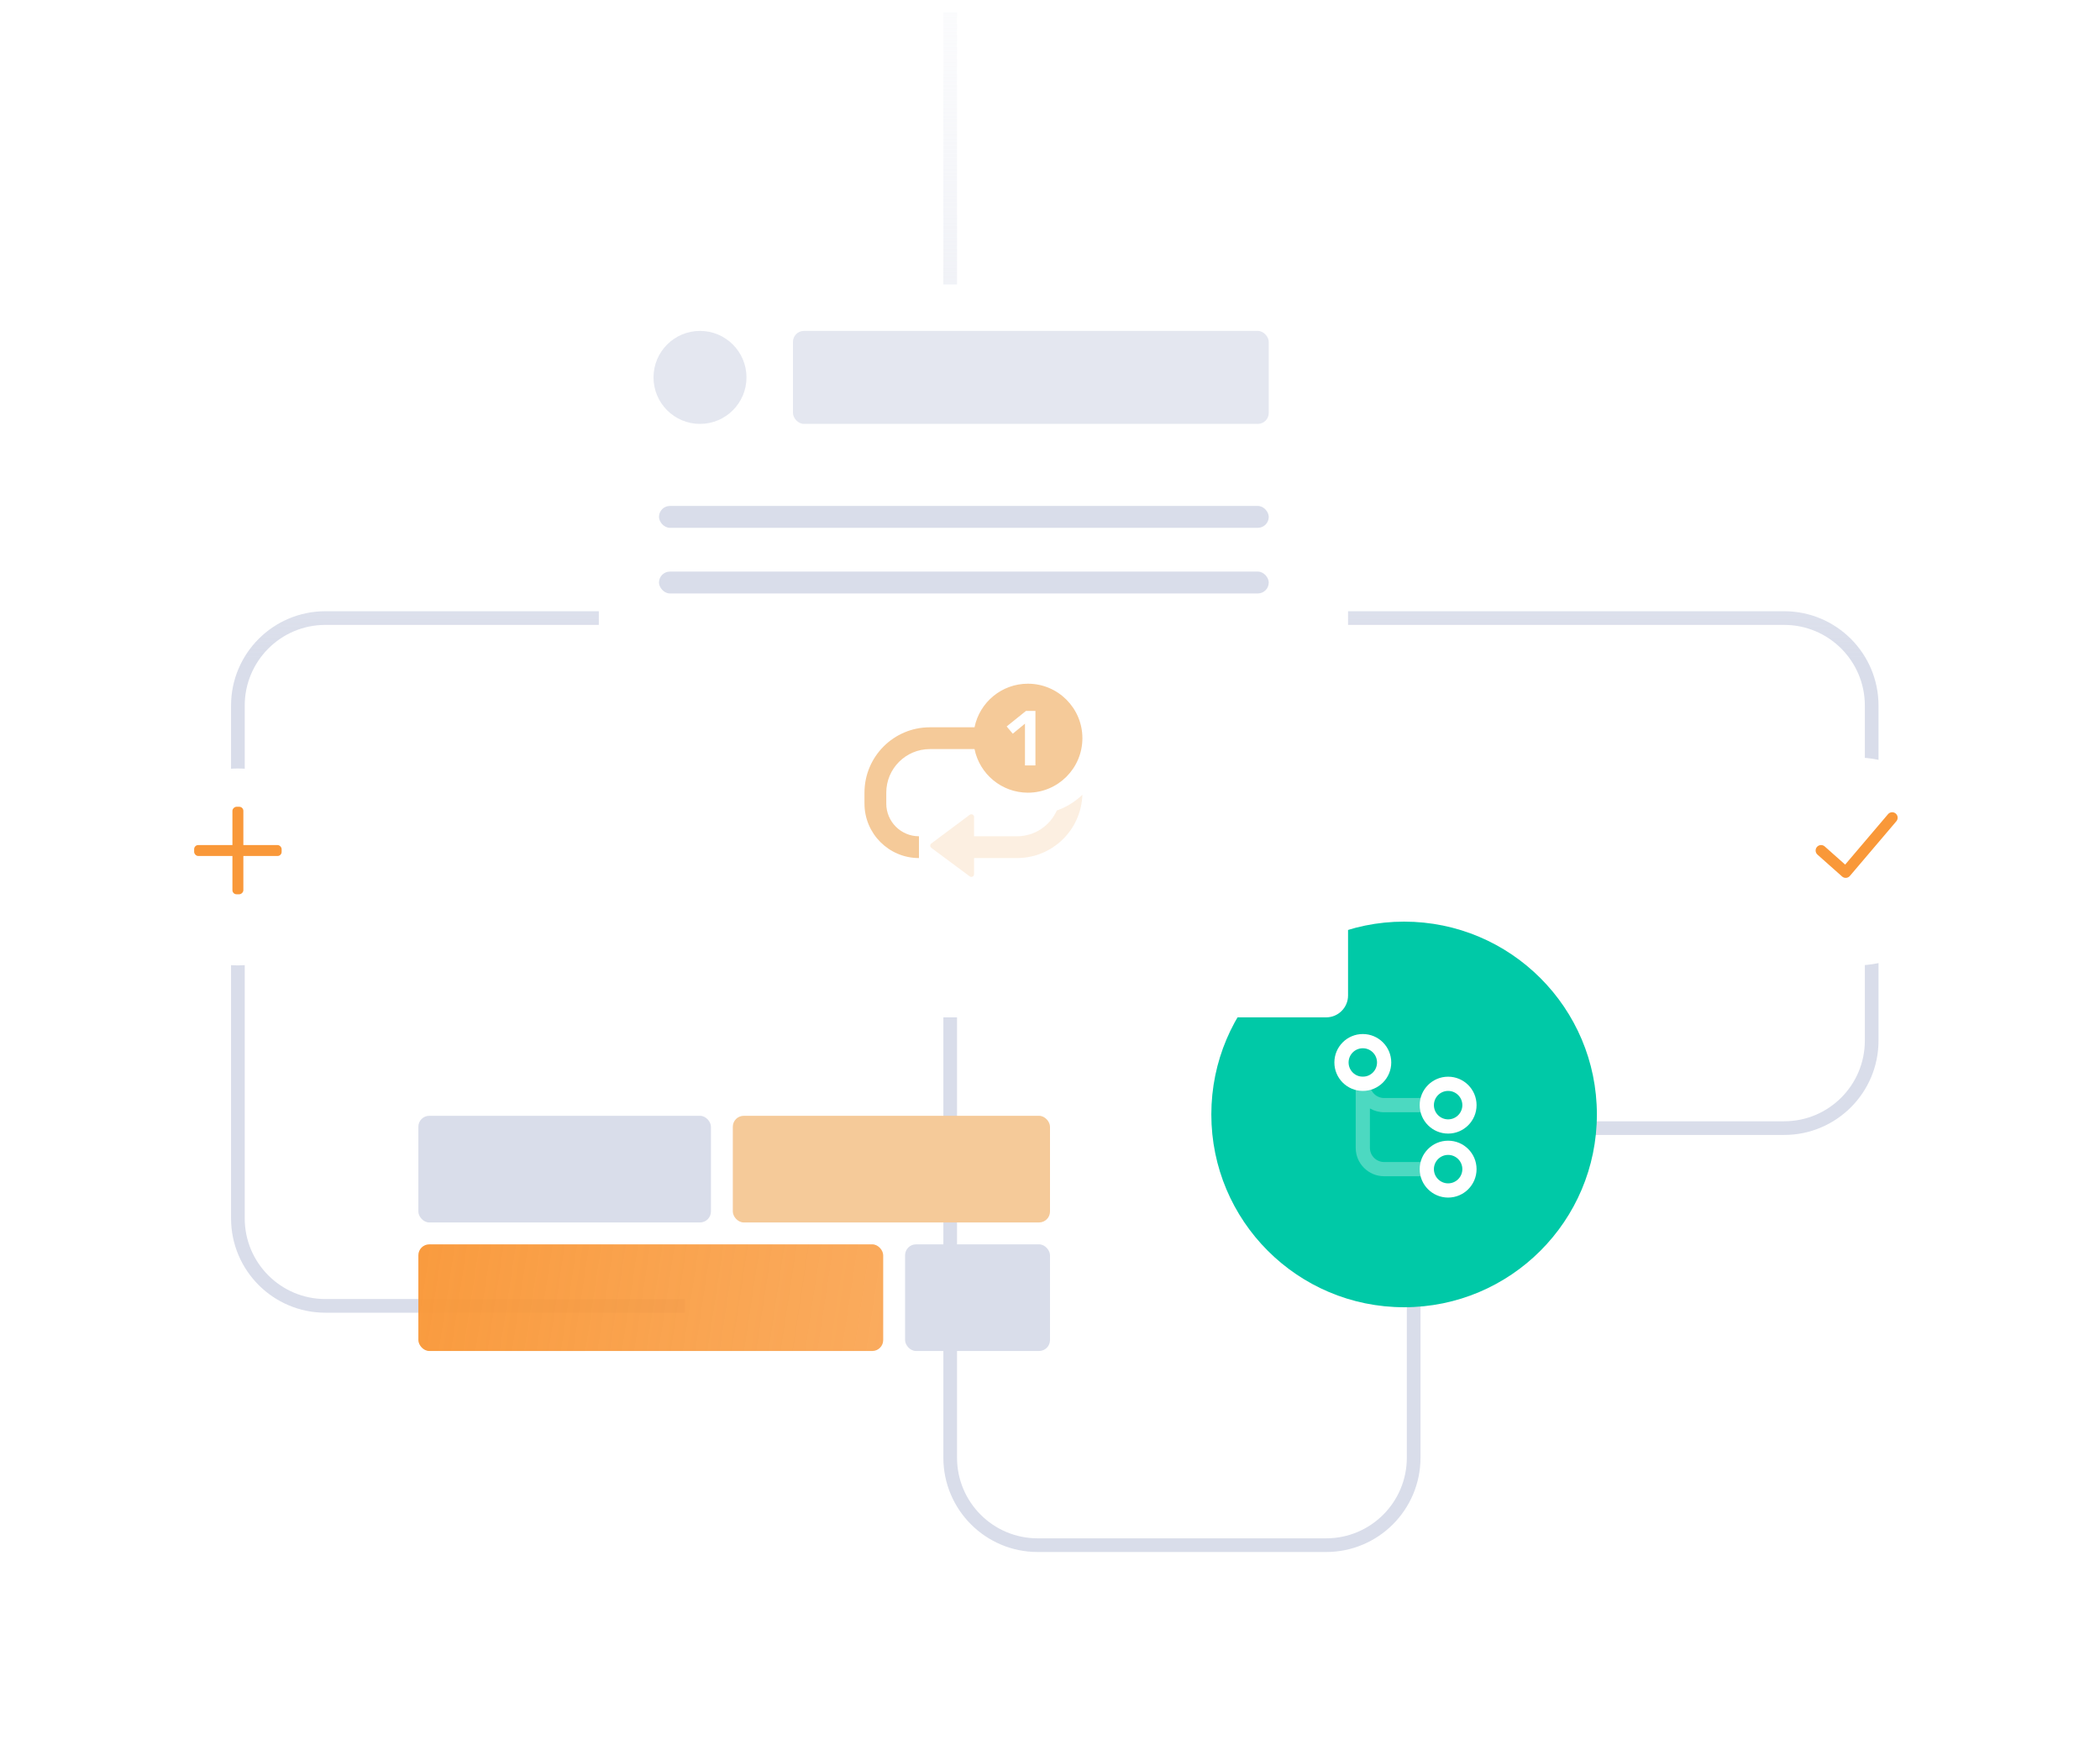 <svg width="768" height="640" viewBox="0 0 768 640" fill="none" xmlns="http://www.w3.org/2000/svg">
<path d="M347.5 4.5V533C347.5 550.673 361.827 565 379.5 565H485C502.673 565 517 550.673 517 533V444.5C517 426.827 531.327 412.5 549 412.5H652.5C670.173 412.5 684.5 398.173 684.5 380.5V258C684.5 240.327 670.173 226 652.5 226H119C101.327 226 87 240.327 87 258V445.5C87 463.173 101.327 477.5 119 477.5H250.5" stroke="url(#paint0_linear)" stroke-width="5"/>
<rect x="153" y="455" width="170" height="39" rx="4" fill="url(#paint1_linear)"/>
<rect x="331" y="455" width="53" height="39" rx="4" fill="#D9DDEA"/>
<rect x="268" y="408" width="116" height="39" rx="4" fill="#F5CA99"/>
<rect x="153" y="408" width="107" height="39" rx="4" fill="#D9DDEA"/>
<g filter="url(#filter0_d)">
<circle cx="679" cy="309" r="38" fill="white"/>
</g>
<path d="M690.476 297.705C691.192 296.863 692.454 296.761 693.295 297.476C694.137 298.191 694.239 299.454 693.524 300.295L676.524 320.295C675.797 321.15 674.51 321.24 673.671 320.495L664.671 312.495C663.846 311.761 663.771 310.497 664.505 309.671C665.239 308.846 666.503 308.771 667.329 309.505L674.8 316.147L690.476 297.705Z" fill="#f99839"/>
<g filter="url(#filter1_d)">
<circle cx="87" cy="311" r="36" fill="white"/>
</g>
<rect x="71" y="309" width="32" height="4" rx="1.5" fill="#f99839"/>
<rect x="89" y="295" width="32" height="4" rx="1.5" transform="rotate(90 89 295)" fill="#f99839"/>
<circle cx="513.5" cy="407.5" r="70.5" fill="#00C9A7"/>
<g filter="url(#filter2_d)">
<rect x="219" y="101" width="274" height="268" rx="8" fill="white"/>
</g>
<path opacity="0.3" fill-rule="evenodd" clip-rule="evenodd" d="M386.489 296.365C390.016 295.128 393.193 293.151 395.836 290.618C395.429 303.466 384.886 313.756 371.939 313.756H356.233V319.652C356.233 320.47 355.3 320.939 354.643 320.451L340.594 310.024C340.058 309.626 340.057 308.825 340.591 308.426L354.64 297.933C355.297 297.442 356.233 297.911 356.233 298.731V305.787H371.939C378.42 305.787 383.998 301.919 386.489 296.365Z" fill="#F5CA99"/>
<path fill-rule="evenodd" clip-rule="evenodd" d="M375.924 289.848C386.927 289.848 395.848 280.927 395.848 269.924C395.848 258.92 386.927 250 375.924 250C366.285 250 358.245 256.845 356.399 265.939H340.061C326.857 265.939 316.152 276.643 316.152 289.848V293.832C316.152 304.836 325.073 313.756 336.076 313.756V305.787C329.474 305.787 324.122 300.435 324.122 293.832V289.848C324.122 281.045 331.258 273.909 340.061 273.909H356.399C358.245 283.003 366.285 289.848 375.924 289.848ZM370.385 268.282L374.848 264.616V279.886H378.673V259.962H375.199L368.154 265.636L370.385 268.282Z" fill="#F5CA99"/>
<path fill-rule="evenodd" clip-rule="evenodd" d="M488 388.5C488 394.244 492.656 398.9 498.4 398.9C504.144 398.9 508.8 394.244 508.8 388.5C508.8 382.756 504.144 378.1 498.4 378.1C492.656 378.1 488 382.756 488 388.5ZM503.6 388.5C503.6 391.372 501.272 393.7 498.4 393.7C495.528 393.7 493.2 391.372 493.2 388.5C493.2 385.628 495.528 383.3 498.4 383.3C501.272 383.3 503.6 385.628 503.6 388.5Z" fill="white"/>
<path opacity="0.3" fill-rule="evenodd" clip-rule="evenodd" d="M521.8 401.5V406.7H506.2C504.306 406.7 502.53 406.194 501 405.309V419.7C501 422.572 503.328 424.9 506.2 424.9H521.8V430.1H506.2C500.456 430.1 495.8 425.444 495.8 419.7V396.3V395V393.7H501V395V396.3C501 399.172 503.328 401.5 506.2 401.5H521.8Z" fill="white"/>
<path fill-rule="evenodd" clip-rule="evenodd" d="M519.2 427.5C519.2 433.244 523.856 437.9 529.6 437.9C535.344 437.9 540 433.244 540 427.5C540 421.756 535.344 417.1 529.6 417.1C523.856 417.1 519.2 421.756 519.2 427.5ZM534.8 427.5C534.8 430.372 532.472 432.7 529.6 432.7C526.728 432.7 524.4 430.372 524.4 427.5C524.4 424.628 526.728 422.3 529.6 422.3C532.472 422.3 534.8 424.628 534.8 427.5Z" fill="white"/>
<path fill-rule="evenodd" clip-rule="evenodd" d="M519.2 404.1C519.2 409.844 523.856 414.5 529.6 414.5C535.344 414.5 540 409.844 540 404.1C540 398.356 535.344 393.7 529.6 393.7C523.856 393.7 519.2 398.356 519.2 404.1ZM534.8 404.1C534.8 406.972 532.472 409.3 529.6 409.3C526.728 409.3 524.4 406.972 524.4 404.1C524.4 401.228 526.728 398.9 529.6 398.9C532.472 398.9 534.8 401.228 534.8 404.1Z" fill="white"/>
<circle cx="256" cy="138" r="17" fill="#D9DDEA" fill-opacity="0.7"/>
<rect x="290" y="121" width="174" height="34" rx="4" fill="#D9DDEA" fill-opacity="0.7"/>
<rect x="241" y="185" width="223" height="8" rx="4" fill="#D9DDEA"/>
<rect x="241" y="209" width="223" height="8" rx="4" fill="#D9DDEA"/>
<defs>
<filter id="filter0_d" x="633" y="269" width="92" height="92" filterUnits="userSpaceOnUse" color-interpolation-filters="sRGB">
<feFlood flood-opacity="0" result="BackgroundImageFix"/>
<feColorMatrix in="SourceAlpha" type="matrix" values="0 0 0 0 0 0 0 0 0 0 0 0 0 0 0 0 0 0 127 0"/>
<feOffset dy="6"/>
<feGaussianBlur stdDeviation="4"/>
<feColorMatrix type="matrix" values="0 0 0 0 0.549 0 0 0 0 0.596 0 0 0 0 0.643 0 0 0 0.125 0"/>
<feBlend mode="normal" in2="BackgroundImageFix" result="effect1_dropShadow"/>
<feBlend mode="normal" in="SourceGraphic" in2="effect1_dropShadow" result="shape"/>
</filter>
<filter id="filter1_d" x="43" y="273" width="88" height="88" filterUnits="userSpaceOnUse" color-interpolation-filters="sRGB">
<feFlood flood-opacity="0" result="BackgroundImageFix"/>
<feColorMatrix in="SourceAlpha" type="matrix" values="0 0 0 0 0 0 0 0 0 0 0 0 0 0 0 0 0 0 127 0"/>
<feOffset dy="6"/>
<feGaussianBlur stdDeviation="4"/>
<feColorMatrix type="matrix" values="0 0 0 0 0.549 0 0 0 0 0.596 0 0 0 0 0.643 0 0 0 0.125 0"/>
<feBlend mode="normal" in2="BackgroundImageFix" result="effect1_dropShadow"/>
<feBlend mode="normal" in="SourceGraphic" in2="effect1_dropShadow" result="shape"/>
</filter>
<filter id="filter2_d" x="205" y="90" width="302" height="296" filterUnits="userSpaceOnUse" color-interpolation-filters="sRGB">
<feFlood flood-opacity="0" result="BackgroundImageFix"/>
<feColorMatrix in="SourceAlpha" type="matrix" values="0 0 0 0 0 0 0 0 0 0 0 0 0 0 0 0 0 0 127 0"/>
<feMorphology radius="4" operator="dilate" in="SourceAlpha" result="effect1_dropShadow"/>
<feOffset dy="3"/>
<feGaussianBlur stdDeviation="5"/>
<feColorMatrix type="matrix" values="0 0 0 0 0.549 0 0 0 0 0.596 0 0 0 0 0.643 0 0 0 0.125 0"/>
<feBlend mode="normal" in2="BackgroundImageFix" result="effect1_dropShadow"/>
<feBlend mode="normal" in="SourceGraphic" in2="effect1_dropShadow" result="shape"/>
</filter>
<linearGradient id="paint0_linear" x1="349.5" y1="-114.5" x2="349.5" y2="673.5" gradientUnits="userSpaceOnUse">
<stop stop-color="white" stop-opacity="0"/>
<stop offset="0" stop-color="white" stop-opacity="0"/>
<stop offset="0.451" stop-color="#D9DDEA"/>
</linearGradient>
<linearGradient id="paint1_linear" x1="119.5" y1="455" x2="375.5" y2="494" gradientUnits="userSpaceOnUse">
<stop stop-color="#f99839"/>
<stop offset="1" stop-color="#f99839" stop-opacity="0.77"/>
</linearGradient>
</defs>
</svg>
